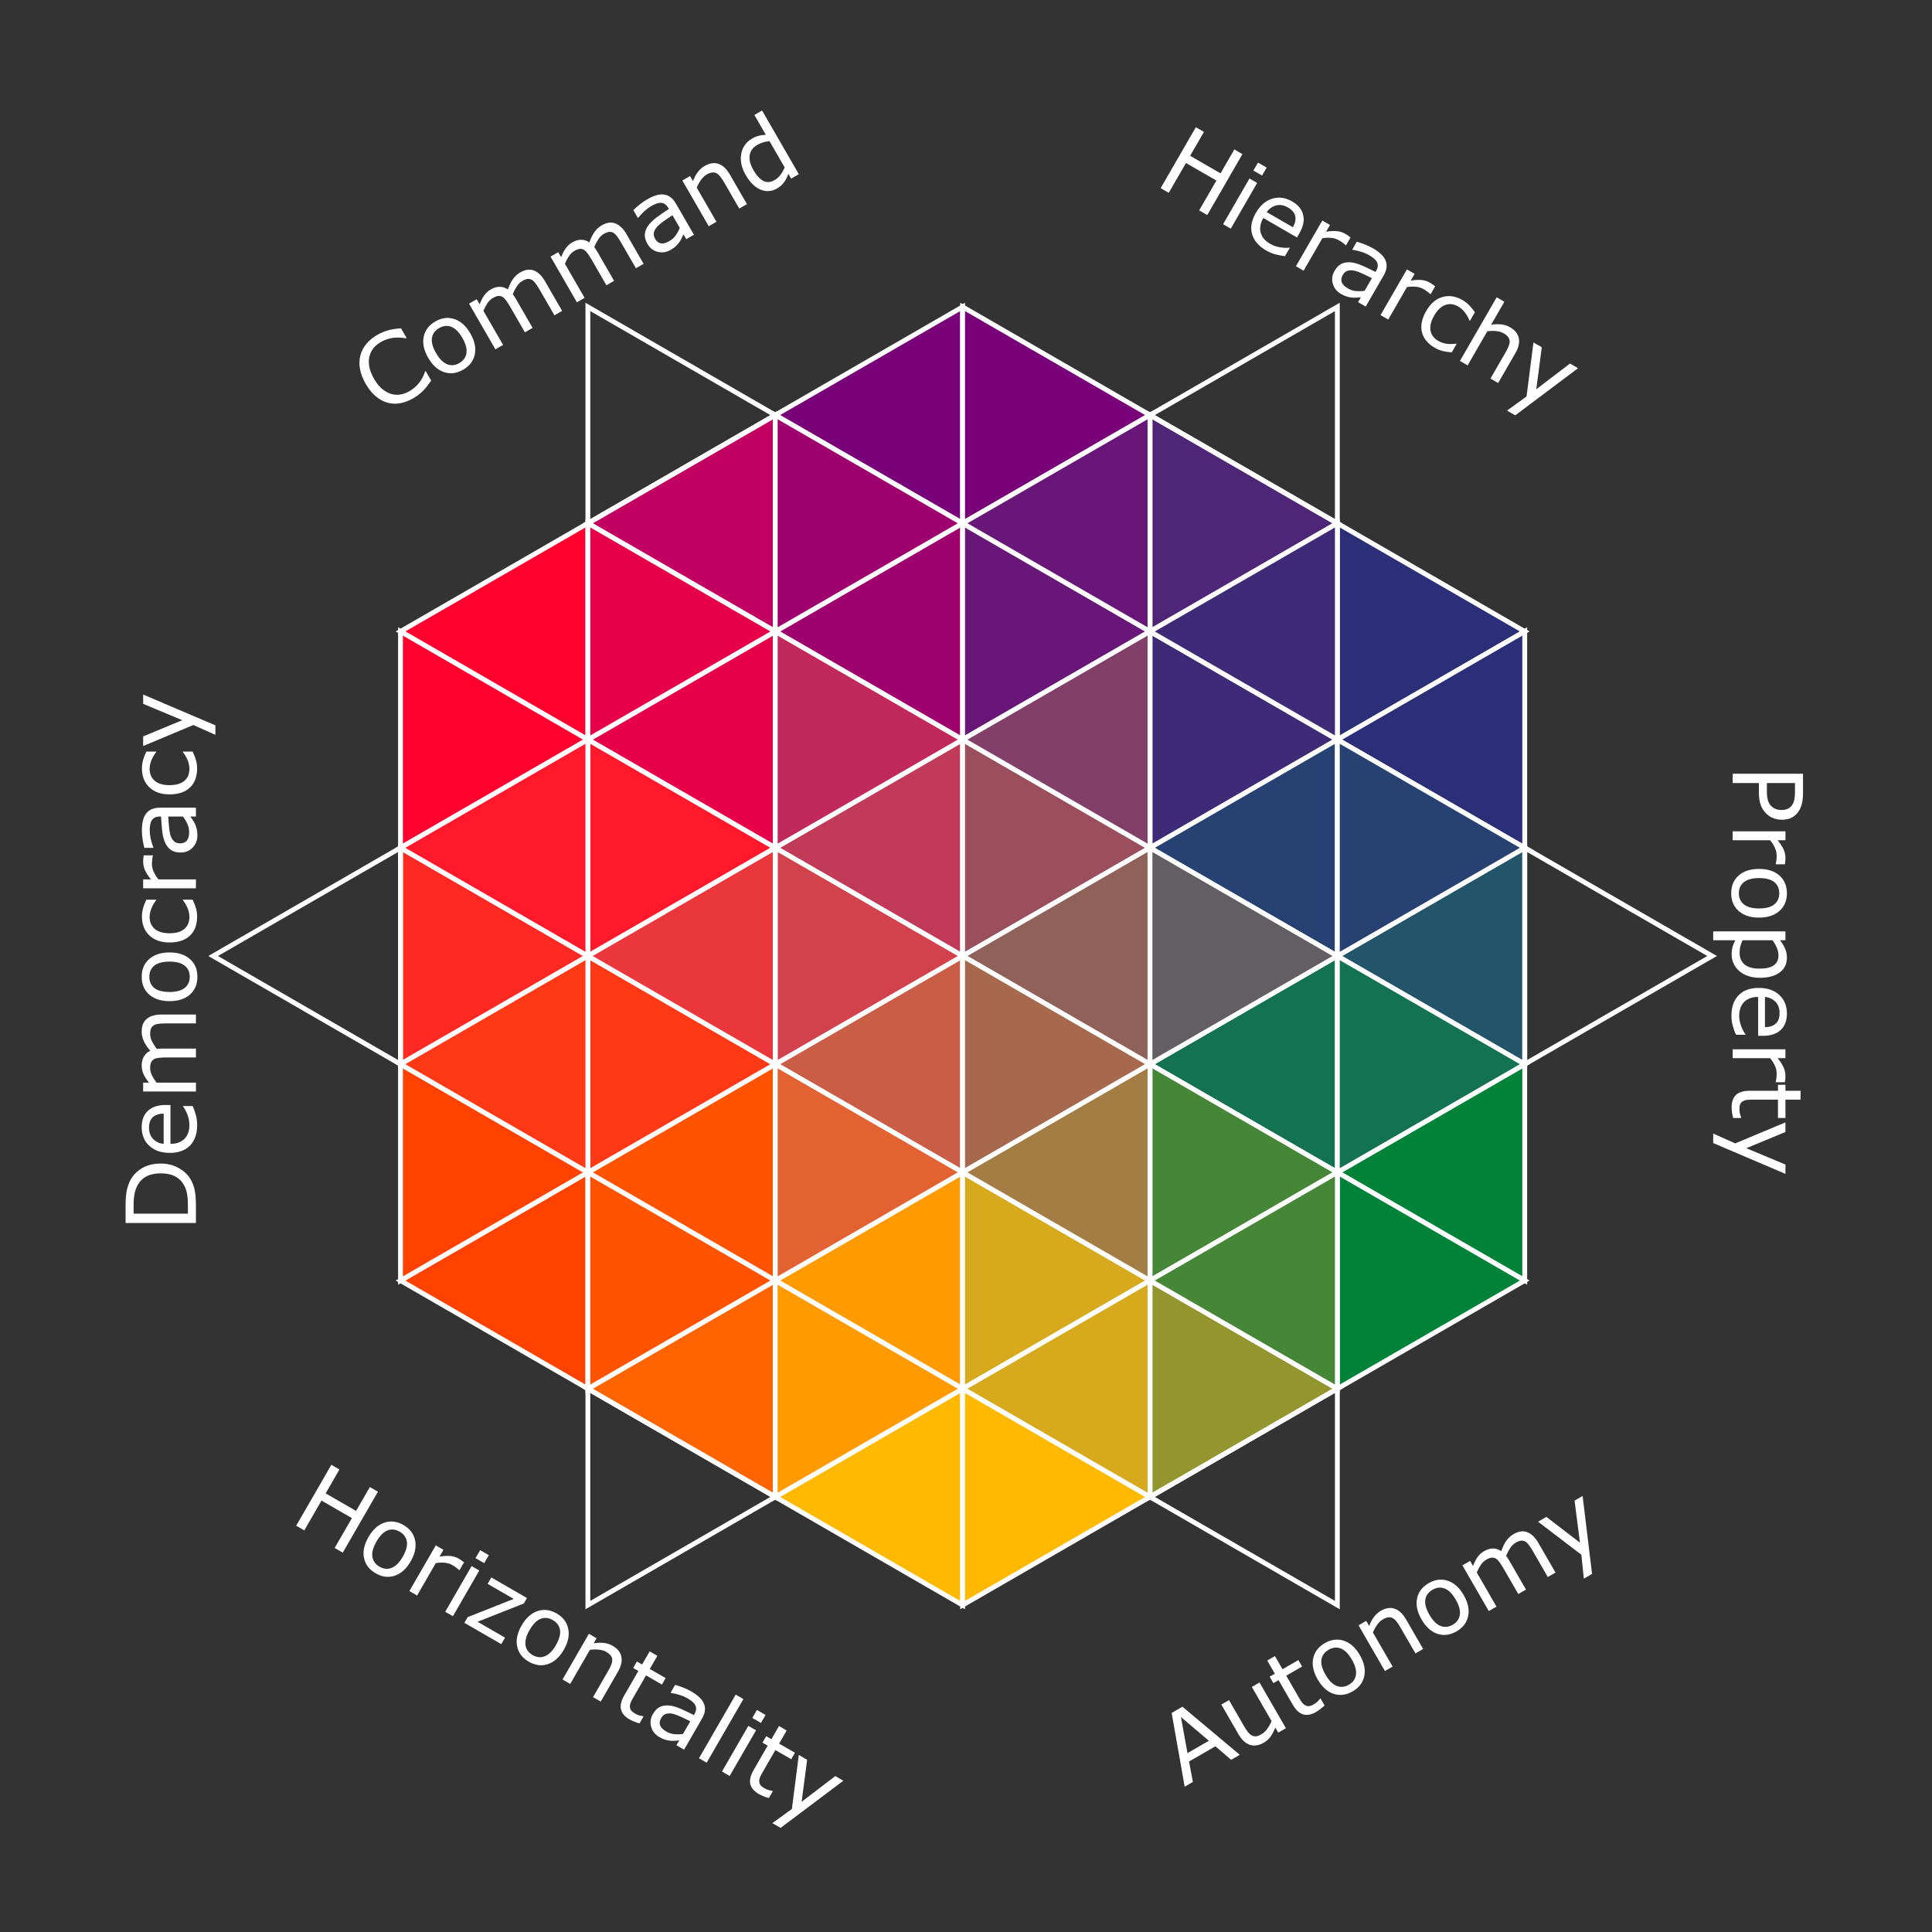 <svg width="800" height="800" viewBox="0 0 211.667 211.667" xmlns="http://www.w3.org/2000/svg"><rect x="0" y="0" width="211.667" height="211.667" fill="#333333" stroke="none"/><defs><path id="f" d="M-313.049 420.145h228.608v90.62h-228.608z"/><path id="e" d="M-616.597 735.391h502.046v156.978h-502.046z"/><path id="d" d="M-724.077 907.925h647.71v257.387h-647.71z"/><path id="c" d="M-472 818h436v146h-436z"/><path id="b" d="M-565.685-287.085h397.394v84.853h-397.394z"/><path id="a" d="M-941.866 837.214H14.142v410.122h-956.008z"/></defs><path style="fill:#ff002f;fill-opacity:1;stroke:#fff;stroke-width:.529;stroke-linecap:square;stroke-linejoin:miter;stroke-miterlimit:4;stroke-dasharray:none;stroke-opacity:1;paint-order:markers fill stroke" d="M33.57 108.619 54.1 120.47V96.767Z" transform="translate(10.307 -39.437)"/><path style="fill:#c10061;fill-opacity:1;stroke:#fff;stroke-width:.529;stroke-linecap:square;stroke-linejoin:miter;stroke-miterlimit:4;stroke-dasharray:none;stroke-opacity:1;paint-order:markers fill stroke" d="m54.099 96.767 20.528 11.852V84.915Z" transform="translate(10.307 -39.437)"/><path style="fill:#e6004a;fill-opacity:1;stroke:#fff;stroke-width:.529;stroke-linecap:square;stroke-linejoin:miter;stroke-miterlimit:4;stroke-dasharray:none;stroke-opacity:1;paint-order:markers fill stroke" d="m54.099 120.47 20.528 11.853v-23.704Z" transform="translate(10.307 -39.437)"/><path style="fill:#780078;fill-opacity:1;stroke:#fff;stroke-width:.529;stroke-linecap:square;stroke-linejoin:miter;stroke-miterlimit:4;stroke-dasharray:none;stroke-opacity:1;paint-order:markers fill stroke" d="m74.628 84.914 20.528 11.852V73.062Z" transform="translate(10.307 -39.437)"/><path style="fill:#9e006e;fill-opacity:1;stroke:#fff;stroke-width:.529;stroke-linecap:square;stroke-linejoin:miter;stroke-miterlimit:4;stroke-dasharray:none;stroke-opacity:1;paint-order:markers fill stroke" d="m74.627 108.619 20.528 11.852V96.767z" transform="translate(10.307 -39.437)"/><path style="fill:#c13a57;fill-opacity:1;stroke:#fff;stroke-width:.529;stroke-linecap:square;stroke-linejoin:miter;stroke-miterlimit:4;stroke-dasharray:none;stroke-opacity:1;paint-order:markers fill stroke" d="m74.627 132.323 20.528 11.852V120.47z" transform="translate(10.307 -39.437)"/><path style="display:inline;fill:#e6004a;fill-opacity:1;stroke:#fff;stroke-width:.529;stroke-linecap:square;stroke-linejoin:miter;stroke-miterlimit:4;stroke-dasharray:none;stroke-opacity:1;paint-order:markers fill stroke" d="M74.627 108.619 54.1 96.767v23.704z" transform="translate(10.307 -39.437)"/><path style="display:inline;fill:#c1295c;fill-opacity:1;stroke:#fff;stroke-width:.529;stroke-linecap:square;stroke-linejoin:miter;stroke-miterlimit:4;stroke-dasharray:none;stroke-opacity:1;paint-order:markers fill stroke" d="m95.156 120.47-20.529-11.85v23.704z" transform="translate(10.307 -39.437)"/><path style="display:inline;fill:#9e006e;fill-opacity:1;stroke:#fff;stroke-width:.529;stroke-linecap:square;stroke-linejoin:miter;stroke-miterlimit:4;stroke-dasharray:none;stroke-opacity:1;paint-order:markers fill stroke" d="M74.628 84.914h0v23.705l20.528-11.852h0z" transform="translate(10.307 -39.437)"/><path style="fill:#2a2f78;fill-opacity:1;stroke:#fff;stroke-width:.529;stroke-linecap:square;stroke-linejoin:miter;stroke-miterlimit:4;stroke-dasharray:none;stroke-opacity:1;paint-order:markers fill stroke" d="m156.74 108.619-20.528 11.852V96.767Z" transform="translate(10.307 -39.437)"/><path style="fill:#4f2578;fill-opacity:1;stroke:#fff;stroke-width:.529;stroke-linecap:square;stroke-linejoin:miter;stroke-miterlimit:4;stroke-dasharray:none;stroke-opacity:1;paint-order:markers fill stroke" d="m136.212 96.767-20.528 11.852V84.915Z" transform="translate(10.307 -39.437)"/><path style="fill:#3e2b78;fill-opacity:1;stroke:#fff;stroke-width:.529;stroke-linecap:square;stroke-linejoin:miter;stroke-miterlimit:4;stroke-dasharray:none;stroke-opacity:1;paint-order:markers fill stroke" d="m136.212 120.47-20.528 11.853v-23.704z" transform="translate(10.307 -39.437)"/><path style="fill:#780078;fill-opacity:1;stroke:#fff;stroke-width:.529;stroke-linecap:square;stroke-linejoin:miter;stroke-miterlimit:4;stroke-dasharray:none;stroke-opacity:1;paint-order:markers fill stroke" d="M115.683 84.914 95.155 96.766V73.062z" transform="translate(10.307 -39.437)"/><path style="fill:#681778;fill-opacity:1;stroke:#fff;stroke-width:.529;stroke-linecap:square;stroke-linejoin:miter;stroke-miterlimit:4;stroke-dasharray:none;stroke-opacity:1;paint-order:markers fill stroke" d="M115.684 108.619 95.155 120.47V96.767z" transform="translate(10.307 -39.437)"/><path style="fill:#9b4e5d;fill-opacity:1;stroke:#fff;stroke-width:.529;stroke-linecap:square;stroke-linejoin:miter;stroke-miterlimit:4;stroke-dasharray:none;stroke-opacity:1;paint-order:markers fill stroke" d="m115.684 132.323-20.529 11.852V120.47z" transform="translate(10.307 -39.437)"/><path style="display:inline;fill:#3e2b78;fill-opacity:1;stroke:#fff;stroke-width:.529;stroke-linecap:square;stroke-linejoin:miter;stroke-miterlimit:4;stroke-dasharray:none;stroke-opacity:1;paint-order:markers fill stroke" d="m115.684 108.619 20.528-11.852v23.704z" transform="translate(10.307 -39.437)"/><path style="display:inline;fill:#813f6a;fill-opacity:1;stroke:#fff;stroke-width:.529;stroke-linecap:square;stroke-linejoin:miter;stroke-miterlimit:4;stroke-dasharray:none;stroke-opacity:1;paint-order:markers fill stroke" d="m95.155 120.47 20.529-11.851v23.704z" transform="translate(10.307 -39.437)"/><path style="display:inline;fill:#681778;fill-opacity:1;stroke:#fff;stroke-width:.529;stroke-linecap:square;stroke-linejoin:miter;stroke-miterlimit:4;stroke-dasharray:none;stroke-opacity:1;paint-order:markers fill stroke" d="M115.683 84.914h0v23.705L95.156 96.767h0z" transform="translate(10.307 -39.437)"/><path style="fill:#906159;fill-opacity:1;stroke:#fff;stroke-width:.529;stroke-linecap:square;stroke-linejoin:miter;stroke-miterlimit:4;stroke-dasharray:none;stroke-opacity:1;paint-order:markers fill stroke" d="m95.155 144.175 20.529 11.852v-23.704z" transform="translate(10.307 -39.437)"/><path style="fill:#274172;fill-opacity:1;stroke:#fff;stroke-width:.529;stroke-linecap:square;stroke-linejoin:miter;stroke-miterlimit:4;stroke-dasharray:none;stroke-opacity:1;paint-order:markers fill stroke" d="m115.684 132.323 20.528 11.852V120.47z" transform="translate(10.307 -39.437)"/><path style="fill:#137252;fill-opacity:1;stroke:#fff;stroke-width:.529;stroke-linecap:square;stroke-linejoin:miter;stroke-miterlimit:4;stroke-dasharray:none;stroke-opacity:1;paint-order:markers fill stroke" d="m115.684 156.027 20.528 11.852v-23.704z" transform="translate(10.307 -39.437)"/><path style="fill:#2a2f78;fill-opacity:1;stroke:#fff;stroke-width:.529;stroke-linecap:square;stroke-linejoin:miter;stroke-miterlimit:4;stroke-dasharray:none;stroke-opacity:1;paint-order:markers fill stroke" d="m136.212 120.47 20.529 11.852v-23.704z" transform="translate(10.307 -39.437)"/><path style="fill:#22546a;fill-opacity:1;stroke:#fff;stroke-width:.529;stroke-linecap:square;stroke-linejoin:miter;stroke-miterlimit:4;stroke-dasharray:none;stroke-opacity:1;paint-order:markers fill stroke" d="m136.212 144.175 20.528 11.852v-23.704z" transform="translate(10.307 -39.437)"/><path style="fill:#008339;fill-opacity:1;stroke:#fff;stroke-width:.529;stroke-linecap:square;stroke-linejoin:miter;stroke-miterlimit:4;stroke-dasharray:none;stroke-opacity:1;paint-order:markers fill stroke" d="m136.212 167.879 20.528 11.852v-23.704z" transform="translate(10.307 -39.437)"/><path style="display:inline;fill:#625e62;fill-opacity:1;stroke:#fff;stroke-width:.529;stroke-linecap:square;stroke-linejoin:miter;stroke-miterlimit:4;stroke-dasharray:none;stroke-opacity:1;paint-order:markers fill stroke" d="m136.212 144.175-20.528-11.852v23.704z" transform="translate(10.307 -39.437)"/><path style="display:inline;fill:#137252;fill-opacity:1;stroke:#fff;stroke-width:.529;stroke-linecap:square;stroke-linejoin:miter;stroke-miterlimit:4;stroke-dasharray:none;stroke-opacity:1;paint-order:markers fill stroke" d="m156.74 156.027-20.528-11.852v23.704z" transform="translate(10.307 -39.437)"/><path style="display:inline;fill:#274172;fill-opacity:1;stroke:#fff;stroke-width:.529;stroke-linecap:square;stroke-linejoin:miter;stroke-miterlimit:4;stroke-dasharray:none;stroke-opacity:1;paint-order:markers fill stroke" d="M136.213 120.47h-.001v23.705l20.528-11.852h.001z" transform="translate(10.307 -39.437)"/><path style="fill:#ff4200;fill-opacity:1;stroke:#fff;stroke-width:.529;stroke-linecap:square;stroke-linejoin:miter;stroke-miterlimit:4;stroke-dasharray:none;stroke-opacity:1;paint-order:markers fill stroke" d="m33.57 179.731 20.53 11.852V167.88Z" transform="translate(10.307 -39.437)"/><path style="fill:#ff5300;fill-opacity:1;stroke:#fff;stroke-width:.529;stroke-linecap:square;stroke-linejoin:miter;stroke-miterlimit:4;stroke-dasharray:none;stroke-opacity:1;paint-order:markers fill stroke" d="m54.099 167.88 20.528 11.851v-23.704z" transform="translate(10.307 -39.437)"/><path style="fill:#ff6400;fill-opacity:1;stroke:#fff;stroke-width:.529;stroke-linecap:square;stroke-linejoin:miter;stroke-miterlimit:4;stroke-dasharray:none;stroke-opacity:1;paint-order:markers fill stroke" d="m54.099 191.583 20.528 11.852v-23.704Z" transform="translate(10.307 -39.437)"/><path style="fill:#c95d45;fill-opacity:1;stroke:#fff;stroke-width:.529;stroke-linecap:square;stroke-linejoin:miter;stroke-miterlimit:4;stroke-dasharray:none;stroke-opacity:1;paint-order:markers fill stroke" d="m74.628 156.027 20.528 11.852v-23.704z" transform="translate(10.307 -39.437)"/><path style="fill:#ff9a00;fill-opacity:1;stroke:#fff;stroke-width:.529;stroke-linecap:square;stroke-linejoin:miter;stroke-miterlimit:4;stroke-dasharray:none;stroke-opacity:1;paint-order:markers fill stroke" d="m74.627 179.731 20.528 11.852V167.88z" transform="translate(10.307 -39.437)"/><path style="fill:#ffb900;fill-opacity:1;stroke:#fff;stroke-width:.529;stroke-linecap:square;stroke-linejoin:miter;stroke-miterlimit:4;stroke-dasharray:none;stroke-opacity:1;paint-order:markers fill stroke" d="m74.627 203.435 20.528 11.852v-23.704z" transform="translate(10.307 -39.437)"/><path style="display:inline;fill:#ff5300;fill-opacity:1;stroke:#fff;stroke-width:.529;stroke-linecap:square;stroke-linejoin:miter;stroke-miterlimit:4;stroke-dasharray:none;stroke-opacity:1;paint-order:markers fill stroke" d="M74.627 179.731 54.1 167.88v23.704z" transform="translate(10.307 -39.437)"/><path style="display:inline;fill:#ff9a00;fill-opacity:1;stroke:#fff;stroke-width:.529;stroke-linecap:square;stroke-linejoin:miter;stroke-miterlimit:4;stroke-dasharray:none;stroke-opacity:1;paint-order:markers fill stroke" d="m95.156 191.583-20.529-11.852v23.704z" transform="translate(10.307 -39.437)"/><path style="display:inline;fill:#e26331;fill-opacity:1;stroke:#fff;stroke-width:.529;stroke-linecap:square;stroke-linejoin:miter;stroke-miterlimit:4;stroke-dasharray:none;stroke-opacity:1;paint-order:markers fill stroke" d="M74.628 156.027h0v23.704l20.528-11.852h0z" transform="translate(10.307 -39.437)"/><path style="fill:#008339;fill-opacity:1;stroke:#fff;stroke-width:.529;stroke-linecap:square;stroke-linejoin:miter;stroke-miterlimit:4;stroke-dasharray:none;stroke-opacity:1;paint-order:markers fill stroke" d="m156.74 179.731-20.528 11.852V167.88Z" transform="translate(10.307 -39.437)"/><path style="fill:#468737;fill-opacity:1;stroke:#fff;stroke-width:.529;stroke-linecap:square;stroke-linejoin:miter;stroke-miterlimit:4;stroke-dasharray:none;stroke-opacity:1;paint-order:markers fill stroke" d="m136.212 167.88-20.528 11.851v-23.704z" transform="translate(10.307 -39.437)"/><path style="fill:#93952f;fill-opacity:1;stroke:#fff;stroke-width:.529;stroke-linecap:square;stroke-linejoin:miter;stroke-miterlimit:4;stroke-dasharray:none;stroke-opacity:1;paint-order:markers fill stroke" d="m136.212 191.583-20.528 11.852v-23.704z" transform="translate(10.307 -39.437)"/><path style="fill:#a7694e;fill-opacity:1;stroke:#fff;stroke-width:.529;stroke-linecap:square;stroke-linejoin:miter;stroke-miterlimit:4;stroke-dasharray:none;stroke-opacity:1;paint-order:markers fill stroke" d="m115.683 156.027-20.528 11.852v-23.704z" transform="translate(10.307 -39.437)"/><path style="fill:#d7aa1e;fill-opacity:1;stroke:#fff;stroke-width:.529;stroke-linecap:square;stroke-linejoin:miter;stroke-miterlimit:4;stroke-dasharray:none;stroke-opacity:1;paint-order:markers fill stroke" d="m115.684 179.731-20.528 11.852V167.88z" transform="translate(10.307 -39.437)"/><path style="fill:#ffb900;fill-opacity:1;stroke:#fff;stroke-width:.529;stroke-linecap:square;stroke-linejoin:miter;stroke-miterlimit:4;stroke-dasharray:none;stroke-opacity:1;paint-order:markers fill stroke" d="m115.684 203.435-20.528 11.852v-23.704Z" transform="translate(10.307 -39.437)"/><path style="display:inline;fill:#468737;fill-opacity:1;stroke:#fff;stroke-width:.529;stroke-linecap:square;stroke-linejoin:miter;stroke-miterlimit:4;stroke-dasharray:none;stroke-opacity:1;paint-order:markers fill stroke" d="m115.684 179.731 20.528-11.852v23.704z" transform="translate(10.307 -39.437)"/><path style="display:inline;fill:#d7aa1e;fill-opacity:1;stroke:#fff;stroke-width:.529;stroke-linecap:square;stroke-linejoin:miter;stroke-miterlimit:4;stroke-dasharray:none;stroke-opacity:1;paint-order:markers fill stroke" d="m95.155 191.583 20.529-11.852v23.704z" transform="translate(10.307 -39.437)"/><path style="display:inline;fill:#a37d43;fill-opacity:1;stroke:#fff;stroke-width:.529;stroke-linecap:square;stroke-linejoin:miter;stroke-miterlimit:4;stroke-dasharray:none;stroke-opacity:1;paint-order:markers fill stroke" d="M115.683 156.027h0v23.704L95.156 167.88h0z" transform="translate(10.307 -39.437)"/><path style="fill:#d2424c;fill-opacity:1;stroke:#fff;stroke-width:.529;stroke-linecap:square;stroke-linejoin:miter;stroke-miterlimit:4;stroke-dasharray:none;stroke-opacity:1;paint-order:markers fill stroke" d="m95.155 144.175-20.528 11.852v-23.704z" transform="translate(10.307 -39.437)"/><path style="fill:#ff192a;fill-opacity:1;stroke:#fff;stroke-width:.529;stroke-linecap:square;stroke-linejoin:miter;stroke-miterlimit:4;stroke-dasharray:none;stroke-opacity:1;paint-order:markers fill stroke" d="M74.627 132.323 54.1 144.175V120.47z" transform="translate(10.307 -39.437)"/><path style="fill:#ff3815;fill-opacity:1;stroke:#fff;stroke-width:.529;stroke-linecap:square;stroke-linejoin:miter;stroke-miterlimit:4;stroke-dasharray:none;stroke-opacity:1;paint-order:markers fill stroke" d="M74.627 156.027 54.1 167.879v-23.704z" transform="translate(10.307 -39.437)"/><path style="fill:#ff002f;fill-opacity:1;stroke:#fff;stroke-width:.529;stroke-linecap:square;stroke-linejoin:miter;stroke-miterlimit:4;stroke-dasharray:none;stroke-opacity:1;paint-order:markers fill stroke" d="M54.098 120.47 33.57 132.322v-23.704z" transform="translate(10.307 -39.437)"/><path style="fill:#ff2923;fill-opacity:1;stroke:#fff;stroke-width:.529;stroke-linecap:square;stroke-linejoin:miter;stroke-miterlimit:4;stroke-dasharray:none;stroke-opacity:1;paint-order:markers fill stroke" d="M54.099 144.175 33.57 156.027v-23.704z" transform="translate(10.307 -39.437)"/><path style="fill:#ff4200;fill-opacity:1;stroke:#fff;stroke-width:.529;stroke-linecap:square;stroke-linejoin:miter;stroke-miterlimit:4;stroke-dasharray:none;stroke-opacity:1;paint-order:markers fill stroke" d="M54.099 167.879 33.57 179.73v-23.704z" transform="translate(10.307 -39.437)"/><path style="display:inline;fill:#ea373b;fill-opacity:1;stroke:#fff;stroke-width:.529;stroke-linecap:square;stroke-linejoin:miter;stroke-miterlimit:4;stroke-dasharray:none;stroke-opacity:1;paint-order:markers fill stroke" d="m54.099 144.175 20.528-11.852v23.704z" transform="translate(10.307 -39.437)"/><path style="display:inline;fill:#ff3815;fill-opacity:1;stroke:#fff;stroke-width:.529;stroke-linecap:square;stroke-linejoin:miter;stroke-miterlimit:4;stroke-dasharray:none;stroke-opacity:1;paint-order:markers fill stroke" d="m33.57 156.027 20.53-11.852v23.704z" transform="translate(10.307 -39.437)"/><path style="display:inline;fill:#ff192a;fill-opacity:1;stroke:#fff;stroke-width:.529;stroke-linecap:square;stroke-linejoin:miter;stroke-miterlimit:4;stroke-dasharray:none;stroke-opacity:1;paint-order:markers fill stroke" d="M54.098 120.47h0v23.705L33.57 132.323h0z" transform="translate(10.307 -39.437)"/><path style="fill:none;fill-opacity:1;stroke:#fff;stroke-width:.529;stroke-linecap:square;stroke-linejoin:miter;stroke-miterlimit:4;stroke-dasharray:none;stroke-opacity:1;paint-order:markers fill stroke" d="M74.627 84.915 54.099 96.767V73.063zm102.642 59.26-20.529 11.852v-23.704Zm-61.586-59.261 20.528 11.852V73.062zM13.042 144.175l20.528 11.852v-23.704Zm61.585 59.26-20.528 11.852v-23.704Zm41.057 0 20.528 11.852v-23.704z" transform="translate(10.307 -39.437)"/><path d="M-915.5 871.599q-1.074.468-1.953.879-.86.41-2.266.859-1.191.371-2.597.625-1.387.273-3.067.273-3.164 0-5.762-.879-2.578-.898-4.492-2.792-1.875-1.856-2.93-4.708-1.054-2.87-1.054-6.66 0-3.593 1.016-6.425 1.015-2.832 2.93-4.786 1.855-1.894 4.472-2.89 2.637-.996 5.84-.996 2.343 0 4.668.566 2.343.566 5.195 1.992v4.59h-.293q-2.402-2.012-4.766-2.93-2.363-.918-5.058-.918-2.207 0-3.985.723-1.757.703-3.144 2.207-1.348 1.465-2.11 3.711-.742 2.227-.742 5.156 0 3.067.82 5.274.84 2.207 2.15 3.594 1.366 1.445 3.183 2.148 1.836.684 3.867.684 2.793 0 5.234-.957 2.442-.958 4.57-2.872h.274zm23.77-8.789q0 5.332-2.735 8.418-2.734 3.086-7.324 3.086-4.629 0-7.363-3.086-2.715-3.086-2.715-8.418 0-5.332 2.715-8.418 2.734-3.106 7.363-3.106 4.59 0 7.324 3.106 2.735 3.086 2.735 8.418zm-3.79 0q0-4.239-1.66-6.29-1.66-2.07-4.61-2.07-2.987 0-4.647 2.07-1.641 2.051-1.641 6.29 0 4.101 1.66 6.23 1.66 2.11 4.629 2.11 2.93 0 4.59-2.09 1.68-2.11 1.68-6.25zm41.31 10.898h-3.673v-12.422q0-1.406-.137-2.715-.117-1.308-.527-2.09-.45-.84-1.289-1.269-.84-.43-2.422-.43-1.543 0-3.086.782-1.543.761-3.086 1.953.059.449.098 1.054.04.586.04 1.172v13.965h-3.673v-12.422q0-1.445-.136-2.734-.118-1.309-.528-2.09-.449-.84-1.289-1.25-.84-.43-2.422-.43-1.504 0-3.027.742-1.504.743-3.008 1.895v16.29h-3.672v-21.817h3.672v2.422q1.719-1.426 3.418-2.227 1.719-.8 3.652-.8 2.227 0 3.77.937 1.562.937 2.324 2.597 2.227-1.875 4.063-2.695 1.836-.84 3.925-.84 3.594 0 5.293 2.188 1.72 2.168 1.72 6.074zm38.905 0h-3.672v-12.422q0-1.406-.136-2.715-.117-1.308-.528-2.09-.449-.84-1.289-1.269-.84-.43-2.422-.43-1.543 0-3.086.782-1.542.761-3.085 1.953.058.449.097 1.054.04.586.04 1.172v13.965h-3.673v-12.422q0-1.445-.136-2.734-.117-1.309-.528-2.09-.449-.84-1.289-1.25-.84-.43-2.422-.43-1.503 0-3.027.742-1.504.743-3.008 1.895v16.29h-3.672v-21.817h3.672v2.422q1.72-1.426 3.418-2.227 1.72-.8 3.653-.8 2.226 0 3.77.937 1.562.937 2.323 2.597 2.227-1.875 4.063-2.695 1.836-.84 3.926-.84 3.593 0 5.293 2.188 1.718 2.168 1.718 6.074zm24.024 0h-3.653v-2.324q-.488.332-1.328.937-.82.586-1.601.938-.918.45-2.11.742-1.191.313-2.793.313-2.949 0-5-1.954-2.05-1.953-2.05-4.98 0-2.48 1.054-4.004 1.075-1.543 3.047-2.422 1.992-.879 4.785-1.191 2.793-.313 5.996-.469v-.566q0-1.25-.449-2.07-.43-.821-1.25-1.29-.781-.449-1.875-.605-1.094-.157-2.285-.157-1.445 0-3.223.391-1.777.371-3.671 1.094h-.196v-3.73q1.074-.294 3.106-.645 2.03-.352 4.004-.352 2.304 0 4.003.39 1.72.372 2.97 1.29 1.23.898 1.874 2.324.645 1.426.645 3.535zm-3.653-5.371v-6.074q-1.68.097-3.964.293-2.266.195-3.594.566-1.582.45-2.559 1.406-.976.938-.976 2.598 0 1.875 1.132 2.832 1.133.938 3.458.938 1.933 0 3.535-.743 1.601-.761 2.968-1.816zm28.965 5.371h-3.672v-12.422q0-1.504-.175-2.812-.176-1.328-.645-2.07-.488-.82-1.406-1.212-.918-.41-2.383-.41-1.504 0-3.145.742-1.64.743-3.144 1.895v16.29h-3.672v-21.817h3.672v2.422q1.719-1.426 3.555-2.227 1.836-.8 3.77-.8 3.534 0 5.39 2.128 1.855 2.129 1.855 6.133zm24.766 0h-3.672v-2.285q-1.582 1.367-3.3 2.129-1.72.762-3.731.762-3.907 0-6.211-3.008-2.285-3.008-2.285-8.34 0-2.774.78-4.942.802-2.168 2.15-3.69 1.327-1.485 3.085-2.267 1.778-.78 3.672-.78 1.719 0 3.047.37 1.328.352 2.793 1.114v-9.454h3.672zm-3.672-5.371v-12.52q-1.484-.664-2.656-.918-1.172-.253-2.559-.253-3.086 0-4.805 2.148-1.718 2.148-1.718 6.094 0 3.886 1.328 5.918 1.328 2.011 4.258 2.011 1.562 0 3.164-.683 1.601-.703 2.988-1.797z" aria-label="Command" transform="rotate(-30.001 -450.87 -404.509) scale(.265)" style="font-size:40px;line-height:1.25;white-space:pre;shape-inside:url(#a);fill:#fff"/><path d="M-539.533-250.593h-3.867v-14.238h-14.512v14.238h-3.867v-29.082h3.867v11.406h14.512v-11.406h3.867zm11.465-25.468h-4.141v-3.81h4.14zm-.235 25.468h-3.672v-21.816h3.672zm25.528-10.527h-16.075q0 2.012.606 3.516.605 1.484 1.66 2.441 1.016.937 2.402 1.406 1.407.469 3.086.469 2.227 0 4.473-.879 2.266-.898 3.223-1.758h.195v4.004q-1.856.781-3.79 1.309-1.933.527-4.062.527-5.43 0-8.476-2.93-3.047-2.949-3.047-8.359 0-5.352 2.91-8.496 2.93-3.145 7.695-3.145 4.414 0 6.797 2.579 2.403 2.578 2.403 7.324zm-3.575-2.813q-.02-2.89-1.464-4.472-1.426-1.582-4.356-1.582-2.95 0-4.707 1.738-1.738 1.738-1.973 4.316zm22.754-4.472h-.195q-.82-.196-1.602-.274-.761-.097-1.816-.097-1.7 0-3.281.761-1.582.743-3.047 1.934v15.488h-3.672v-21.816h3.672v3.222q2.187-1.757 3.848-2.48 1.68-.742 3.418-.742.957 0 1.386.058.43.04 1.29.176zm19.707 17.812h-3.652v-2.324q-.488.332-1.328.938-.82.585-1.602.937-.918.45-2.11.742-1.19.313-2.792.313-2.95 0-5-1.953-2.05-1.954-2.05-4.98 0-2.481 1.054-4.005 1.074-1.543 3.047-2.422 1.992-.879 4.785-1.191 2.793-.313 5.996-.469v-.566q0-1.25-.45-2.07-.429-.82-1.25-1.29-.78-.449-1.874-.605-1.094-.156-2.285-.156-1.446 0-3.223.39-1.777.371-3.672 1.094h-.195v-3.73q1.074-.293 3.105-.645 2.031-.351 4.004-.351 2.305 0 4.004.39 1.719.371 2.969 1.29 1.23.898 1.875 2.323.644 1.426.644 3.536zm-3.652-5.37v-6.075q-1.68.098-3.965.293-2.265.195-3.594.566-1.582.45-2.558 1.407-.977.937-.977 2.597 0 1.875 1.133 2.832 1.133.938 3.457.938 1.934 0 3.535-.742 1.602-.762 2.969-1.817zm24.336-12.442h-.195q-.82-.196-1.602-.274-.762-.097-1.816-.097-1.7 0-3.282.761-1.582.743-3.046 1.934v15.488h-3.672v-21.816h3.672v3.222q2.187-1.757 3.847-2.48 1.68-.742 3.418-.742.957 0 1.387.058.43.04 1.289.176zm19.59 16.445q-1.836.879-3.496 1.367-1.641.489-3.496.489-2.364 0-4.336-.684-1.973-.703-3.38-2.11-1.425-1.406-2.206-3.554-.782-2.149-.782-5.02 0-5.351 2.93-8.398 2.95-3.047 7.774-3.047 1.875 0 3.671.527 1.817.528 3.32 1.29v4.081h-.195q-1.68-1.308-3.476-2.011-1.777-.703-3.477-.703-3.125 0-4.941 2.109-1.797 2.09-1.797 6.152 0 3.946 1.758 6.075 1.777 2.109 4.98 2.109 1.114 0 2.266-.293t2.07-.762q.801-.41 1.504-.86.703-.468 1.113-.8h.196zm22.949 1.367h-3.672v-12.422q0-1.504-.176-2.812-.175-1.328-.644-2.07-.488-.82-1.406-1.211-.918-.41-2.383-.41-1.504 0-3.145.742-1.64.742-3.144 1.894v16.29h-3.672v-30.391h3.672v10.996q1.718-1.426 3.554-2.227 1.836-.8 3.77-.8 3.535 0 5.39 2.128 1.856 2.13 1.856 6.133zm25.546-21.817-12.734 29.864h-3.925l4.062-9.101-8.691-20.762h3.984l6.7 16.172 6.757-16.172z" aria-label="Hierarchy" transform="rotate(30 -173.238 492.185) scale(.265)" style="font-size:40px;line-height:1.25;white-space:pre;shape-inside:url(#b);fill:#fff"/><path d="M-449.07 834.2q0 1.934-.684 3.594-.664 1.64-1.875 2.852-1.504 1.503-3.555 2.265-2.05.742-5.175.742h-3.868v10.84h-3.867v-29.082h7.89q2.618 0 4.434.45 1.817.43 3.223 1.367 1.66 1.113 2.559 2.773.918 1.66.918 4.2zm-4.024.098q0-1.504-.527-2.617-.527-1.114-1.602-1.817-.937-.605-2.148-.859-1.192-.273-3.027-.273h-3.829v11.62h3.262q2.344 0 3.809-.41 1.465-.43 2.383-1.347.918-.938 1.289-1.973.39-1.035.39-2.324zm22.442 2.382h-.196q-.82-.195-1.601-.273-.762-.097-1.817-.097-1.699 0-3.28.761-1.583.742-3.048 1.934v15.488h-3.672v-21.816h3.672v3.222q2.188-1.757 3.848-2.48 1.68-.742 3.418-.742.957 0 1.387.058.43.04 1.289.176zm22.05 6.915q0 5.332-2.734 8.418-2.734 3.086-7.324 3.086-4.63 0-7.363-3.086-2.715-3.086-2.715-8.418 0-5.332 2.715-8.418 2.734-3.106 7.363-3.106 4.59 0 7.324 3.106 2.734 3.086 2.734 8.418zm-3.789 0q0-4.239-1.66-6.29-1.66-2.07-4.61-2.07-2.987 0-4.648 2.07-1.64 2.051-1.64 6.29 0 4.101 1.66 6.23 1.66 2.11 4.629 2.11 2.93 0 4.59-2.09 1.68-2.11 1.68-6.25zm28.672-.274q0 2.657-.761 4.864-.762 2.187-2.149 3.71-1.289 1.446-3.047 2.247-1.738.78-3.691.78-1.7 0-3.086-.37-1.367-.371-2.793-1.153v9.141h-3.672v-29.863h3.672v2.285q1.465-1.23 3.281-2.05 1.836-.84 3.906-.84 3.946 0 6.133 2.988 2.207 2.968 2.207 8.261zm-3.789.098q0-3.945-1.347-5.898-1.348-1.954-4.141-1.954-1.582 0-3.184.684-1.601.684-3.066 1.797v12.363q1.562.703 2.676.957 1.132.254 2.558.254 3.067 0 4.785-2.07 1.72-2.07 1.72-6.133zm27.774.547h-16.075q0 2.012.606 3.515.605 1.485 1.66 2.442 1.016.937 2.402 1.406 1.407.469 3.086.469 2.227 0 4.473-.879 2.266-.898 3.223-1.758h.195v4.004q-1.856.781-3.79 1.309-1.933.527-4.062.527-5.43 0-8.476-2.93-3.047-2.949-3.047-8.359 0-5.352 2.91-8.496 2.93-3.145 7.695-3.145 4.414 0 6.797 2.578 2.403 2.579 2.403 7.325zm-3.575-2.813q-.02-2.89-1.464-4.472-1.426-1.582-4.356-1.582-2.95 0-4.707 1.738-1.738 1.738-1.973 4.316zm22.754-4.473h-.195q-.82-.195-1.602-.273-.761-.097-1.816-.097-1.7 0-3.281.761-1.582.742-3.047 1.934v15.488h-3.672v-21.816h3.672v3.222q2.187-1.757 3.848-2.48 1.68-.742 3.418-.742.957 0 1.386.058.43.04 1.29.176zm14.785 17.618q-1.035.273-2.265.45-1.211.175-2.168.175-3.34 0-5.078-1.797-1.739-1.797-1.739-5.762v-11.601h-2.48v-3.086h2.48v-6.27h3.672v6.27h7.578v3.086h-7.578v9.941q0 1.719.078 2.695.079.957.547 1.797.43.782 1.172 1.153.762.351 2.305.351.898 0 1.875-.254.976-.273 1.406-.449h.195zm23.106-21.621-12.734 29.863h-3.926l4.062-9.101-8.691-20.762h3.984l6.7 16.172 6.757-16.172z" aria-label="Property" transform="rotate(90 103.729 312.541) scale(.265)" style="font-size:40px;line-height:1.25;white-space:pre;shape-inside:url(#c);fill:#fff"/><path d="M-697.926 944.419h-3.867v-14.238h-14.512v14.238h-3.867v-29.082h3.867v11.406h14.512v-11.406h3.867zm26.113-10.899q0 5.333-2.734 8.419-2.734 3.085-7.324 3.085-4.629 0-7.363-3.085-2.715-3.086-2.715-8.418 0-5.332 2.715-8.418 2.734-3.106 7.363-3.106 4.59 0 7.324 3.106 2.735 3.086 2.735 8.418zm-3.789 0q0-4.238-1.66-6.289-1.66-2.07-4.61-2.07-2.987 0-4.648 2.07-1.64 2.051-1.64 6.29 0 4.101 1.66 6.23 1.66 2.11 4.629 2.11 2.93 0 4.59-2.09 1.68-2.11 1.68-6.25zm23.086-6.914h-.195q-.82-.195-1.602-.273-.761-.098-1.816-.098-1.7 0-3.281.762-1.582.742-3.047 1.934v15.488h-3.672v-21.816h3.672v3.222q2.187-1.758 3.848-2.48 1.68-.742 3.418-.742.957 0 1.386.058.43.04 1.29.176zm7.403-7.656h-4.14v-3.808h4.14zm-.235 25.469h-3.672v-21.816h3.672zm23.086 0h-17.617v-2.715l12.715-16.035h-12.441v-3.066h17.011v2.617l-12.773 16.094h13.105zm23.555-10.899q0 5.333-2.734 8.419-2.735 3.085-7.325 3.085-4.629 0-7.363-3.085-2.715-3.086-2.715-8.418 0-5.332 2.715-8.418 2.734-3.106 7.363-3.106 4.59 0 7.325 3.106 2.734 3.086 2.734 8.418zm-3.79 0q0-4.238-1.66-6.289-1.66-2.07-4.609-2.07-2.988 0-4.648 2.07-1.64 2.051-1.64 6.29 0 4.101 1.66 6.23 1.66 2.11 4.628 2.11 2.93 0 4.59-2.09 1.68-2.11 1.68-6.25zm27.716 10.899h-3.672v-12.422q0-1.504-.176-2.812-.176-1.329-.644-2.07-.489-.821-1.407-1.212-.918-.41-2.383-.41-1.503 0-3.144.742-1.64.743-3.145 1.895v16.289h-3.671v-21.816h3.671v2.421q1.72-1.425 3.555-2.226 1.836-.8 3.77-.8 3.535 0 5.39 2.128 1.856 2.129 1.856 6.133zm18.398-.195q-1.035.273-2.265.449-1.211.176-2.168.176-3.34 0-5.079-1.797-1.738-1.797-1.738-5.762v-11.6h-2.48v-3.086h2.48v-6.27h3.672v6.27h7.578v3.086h-7.578v9.94q0 1.72.078 2.696.078.957.547 1.797.43.781 1.172 1.152.762.352 2.305.352.898 0 1.875-.254.976-.273 1.406-.45h.195zm21.387.195h-3.652v-2.324q-.489.332-1.329.937-.82.586-1.601.938-.918.449-2.11.742-1.19.312-2.792.312-2.95 0-5-1.953-2.051-1.953-2.051-4.98 0-2.48 1.054-4.004 1.075-1.543 3.047-2.422 1.993-.879 4.785-1.191 2.793-.313 5.997-.47v-.565q0-1.25-.45-2.07-.43-.821-1.25-1.29-.78-.45-1.875-.605-1.093-.157-2.285-.157-1.445 0-3.222.391-1.778.371-3.672 1.094h-.196v-3.73q1.075-.294 3.106-.645 2.031-.352 4.004-.352 2.304 0 4.004.39 1.718.372 2.968 1.29 1.23.898 1.875 2.324.645 1.426.645 3.535zm-3.652-5.371v-6.074q-1.68.097-3.965.293-2.266.195-3.594.566-1.582.45-2.559 1.406-.976.938-.976 2.598 0 1.875 1.133 2.832 1.132.937 3.457.937 1.933 0 3.535-.742 1.601-.761 2.969-1.816zm14.433 5.371h-3.672v-30.39h3.672zm11.211-25.469h-4.14v-3.808h4.14zm-.234 25.469h-3.672v-21.816h3.672zm18.593-.195q-1.035.273-2.265.449-1.211.176-2.168.176-3.34 0-5.078-1.797-1.739-1.797-1.739-5.762v-11.6h-2.48v-3.086h2.48v-6.27h3.672v6.27h7.578v3.086h-7.578v9.94q0 1.72.078 2.696.079.957.547 1.797.43.781 1.172 1.152.762.352 2.305.352.898 0 1.875-.254.976-.273 1.406-.45h.195zm23.105-21.621-12.733 29.863h-3.926l4.062-9.102-8.691-20.761h3.984l6.7 16.171 6.757-16.171z" aria-label="Horizontality" transform="rotate(30 75.897 625.387) scale(.265)" style="font-size:40px;line-height:1.25;white-space:pre;shape-inside:url(#d);fill:#fff"/><path d="M-589.762 771.884h-4.12l-2.852-8.106h-12.578l-2.852 8.106h-3.926l10.586-29.082h5.156zm-8.164-11.426-5.097-14.277-5.118 14.277zm30.176 11.426h-3.672v-2.422q-1.855 1.465-3.555 2.246-1.699.781-3.75.781-3.437 0-5.351-2.09-1.914-2.109-1.914-6.171v-14.16h3.672v12.421q0 1.66.156 2.852.156 1.172.664 2.012.527.859 1.367 1.25.84.39 2.442.39 1.425 0 3.105-.742 1.7-.742 3.164-1.895v-16.289h3.672zm18.555-.195q-1.035.273-2.266.449-1.21.176-2.168.176-3.34 0-5.078-1.797-1.738-1.797-1.738-5.762v-11.602h-2.48v-3.086h2.48v-6.27h3.672v6.27h7.578v3.086h-7.578v9.942q0 1.719.078 2.695.078.957.547 1.797.43.781 1.171 1.152.762.352 2.305.352.899 0 1.875-.254.977-.273 1.406-.45h.196zm23.027-10.704q0 5.332-2.734 8.418-2.735 3.086-7.325 3.086-4.628 0-7.363-3.086-2.715-3.086-2.715-8.418 0-5.332 2.715-8.418 2.735-3.105 7.363-3.105 4.59 0 7.325 3.105 2.734 3.086 2.734 8.418zm-3.789 0q0-4.238-1.66-6.289-1.66-2.07-4.61-2.07-2.988 0-4.648 2.07-1.64 2.051-1.64 6.29 0 4.101 1.66 6.23 1.66 2.11 4.628 2.11 2.93 0 4.59-2.09 1.68-2.11 1.68-6.25zm27.715 10.899h-3.672v-12.422q0-1.504-.176-2.813-.176-1.328-.644-2.07-.489-.82-1.407-1.21-.918-.41-2.382-.41-1.504 0-3.145.741-1.64.742-3.144 1.895v16.289h-3.672v-21.817h3.672v2.422q1.718-1.425 3.554-2.226 1.836-.801 3.77-.801 3.535 0 5.39 2.129 1.856 2.129 1.856 6.133zm25.664-10.899q0 5.332-2.735 8.418-2.734 3.086-7.324 3.086-4.629 0-7.363-3.086-2.715-3.086-2.715-8.418 0-5.332 2.715-8.418 2.734-3.105 7.363-3.105 4.59 0 7.324 3.105 2.735 3.086 2.735 8.418zm-3.79 0q0-4.238-1.66-6.289-1.66-2.07-4.609-2.07-2.988 0-4.648 2.07-1.64 2.051-1.64 6.29 0 4.101 1.66 6.23 1.66 2.11 4.628 2.11 2.93 0 4.59-2.09 1.68-2.11 1.68-6.25zm41.309 10.899h-3.671v-12.422q0-1.406-.137-2.715-.117-1.308-.528-2.09-.449-.84-1.289-1.27-.84-.429-2.421-.429-1.543 0-3.086.781-1.543.762-3.086 1.953.058.45.097 1.055.04.586.04 1.172v13.965h-3.673v-12.422q0-1.445-.136-2.734-.117-1.309-.528-2.09-.449-.84-1.289-1.25-.84-.43-2.422-.43-1.503 0-3.027.742-1.504.742-3.008 1.895v16.289h-3.672v-21.817h3.672v2.422q1.72-1.425 3.418-2.226 1.719-.801 3.653-.801 2.226 0 3.77.937 1.562.938 2.323 2.598 2.227-1.875 4.063-2.695 1.836-.84 3.926-.84 3.593 0 5.293 2.187 1.718 2.168 1.718 6.075zm25.547-21.817-12.734 29.864h-3.926l4.063-9.102-8.692-20.762h3.985l6.699 16.172 6.758-16.172z" aria-label="Autonomy" transform="rotate(-30 -33.166 -346.698) scale(.265)" style="font-size:40px;line-height:1.25;white-space:pre;shape-inside:url(#e);fill:#fff"/><g style="font-size:40px;line-height:1.25;white-space:pre;shape-inside:url(#f);fill:#fff"><path d="M-284.572 442.126q0 3.965-1.739 7.188-1.718 3.222-4.59 5-1.992 1.23-4.453 1.777-2.44.547-6.445.547h-7.344v-29.082h7.266q4.258 0 6.758.625 2.52.605 4.258 1.68 2.968 1.855 4.629 4.94 1.66 3.087 1.66 7.325zm-4.043-.059q0-3.418-1.192-5.761-1.191-2.344-3.554-3.692-1.72-.976-3.653-1.347-1.933-.391-4.629-.391h-3.632v22.441h3.632q2.793 0 4.864-.41 2.09-.41 3.828-1.523 2.168-1.387 3.242-3.653 1.094-2.265 1.094-5.664zm28.261 4.043h-16.074q0 2.012.606 3.516.605 1.484 1.66 2.441 1.016.938 2.402 1.407 1.406.468 3.086.468 2.227 0 4.473-.878 2.265-.899 3.222-1.758h.196v4.004q-1.856.78-3.79 1.308-1.933.528-4.062.528-5.43 0-8.476-2.93-3.047-2.95-3.047-8.36 0-5.351 2.91-8.496 2.93-3.144 7.695-3.144 4.414 0 6.797 2.578 2.402 2.578 2.402 7.324zm-3.574-2.812q-.02-2.89-1.465-4.473-1.425-1.582-4.355-1.582-2.95 0-4.707 1.738-1.738 1.739-1.973 4.317zm40.977 13.34h-3.672v-12.422q0-1.406-.137-2.715-.117-1.309-.527-2.09-.45-.84-1.29-1.27-.839-.429-2.421-.429-1.543 0-3.086.781-1.543.762-3.086 1.953.059.45.098 1.055.039.586.039 1.172v13.965h-3.672v-12.422q0-1.445-.137-2.735-.117-1.308-.527-2.09-.45-.84-1.29-1.25-.84-.429-2.421-.429-1.504 0-3.027.742-1.504.742-3.008 1.895v16.289h-3.672V434.82h3.672v2.422q1.719-1.426 3.418-2.226 1.718-.801 3.652-.801 2.227 0 3.77.937 1.562.938 2.324 2.598 2.226-1.875 4.062-2.695 1.836-.84 3.926-.84 3.594 0 5.293 2.187 1.719 2.168 1.719 6.075zm25.664-10.898q0 5.331-2.734 8.417-2.735 3.086-7.325 3.086-4.629 0-7.363-3.086-2.715-3.086-2.715-8.418 0-5.332 2.715-8.418 2.734-3.105 7.363-3.105 4.59 0 7.325 3.105 2.734 3.086 2.734 8.418zm-3.79 0q0-4.239-1.66-6.29-1.66-2.07-4.609-2.07-2.988 0-4.648 2.07-1.64 2.051-1.64 6.29 0 4.1 1.66 6.23 1.66 2.11 4.628 2.11 2.93 0 4.59-2.09 1.68-2.11 1.68-6.25zm25.607 9.53q-1.837.88-3.497 1.368-1.64.488-3.496.488-2.363 0-4.336-.684-1.972-.703-3.379-2.109-1.426-1.406-2.207-3.555-.781-2.148-.781-5.02 0-5.35 2.93-8.398 2.949-3.046 7.773-3.046 1.875 0 3.672.527 1.816.527 3.32 1.289v4.082h-.195q-1.68-1.309-3.477-2.012-1.777-.703-3.476-.703-3.125 0-4.942 2.11-1.796 2.09-1.796 6.152 0 3.945 1.757 6.074 1.778 2.11 4.98 2.11 1.114 0 2.266-.294 1.153-.293 2.07-.761.802-.41 1.505-.86.703-.468 1.113-.8h.195zm18.32-16.445h-.196q-.82-.195-1.601-.273-.762-.098-1.817-.098-1.699 0-3.28.762-1.583.742-3.048 1.933v15.489h-3.672V434.82h3.672v3.223q2.188-1.758 3.848-2.48 1.68-.743 3.418-.743.957 0 1.387.059.43.039 1.289.176zm19.707 17.813h-3.653v-2.324q-.488.332-1.328.937-.82.586-1.601.938-.918.449-2.11.742-1.191.312-2.793.312-2.949 0-5-1.953-2.05-1.953-2.05-4.98 0-2.48 1.054-4.004 1.074-1.543 3.047-2.422 1.992-.88 4.785-1.192 2.793-.312 5.996-.468v-.567q0-1.25-.449-2.07-.43-.82-1.25-1.29-.781-.448-1.875-.605-1.094-.156-2.285-.156-1.445 0-3.223.39-1.777.372-3.672 1.095h-.195v-3.73q1.074-.294 3.106-.645 2.03-.352 4.003-.352 2.305 0 4.004.39 1.72.372 2.97 1.29 1.23.898 1.874 2.324.645 1.426.645 3.535zm-3.653-5.371v-6.075q-1.68.098-3.965.293-2.265.196-3.593.567-1.582.449-2.559 1.406-.976.938-.976 2.598 0 1.875 1.132 2.832 1.133.937 3.457.937 1.934 0 3.536-.742 1.601-.762 2.968-1.816zm26.856 4.003q-1.836.88-3.496 1.368-1.64.488-3.496.488-2.364 0-4.336-.684-1.973-.703-3.38-2.109-1.425-1.406-2.206-3.555-.782-2.148-.782-5.02 0-5.35 2.93-8.398 2.95-3.046 7.774-3.046 1.875 0 3.671.527 1.817.527 3.32 1.289v4.082h-.195q-1.68-1.309-3.476-2.012-1.777-.703-3.477-.703-3.125 0-4.941 2.11-1.797 2.09-1.797 6.152 0 3.945 1.758 6.074 1.777 2.11 4.98 2.11 1.114 0 2.266-.294 1.152-.293 2.07-.761.801-.41 1.504-.86.703-.468 1.113-.8h.196zm23.574-20.449-12.734 29.864h-3.926l4.062-9.102-8.691-20.762h3.984l6.7 16.172 6.757-16.172z" style="fill:#fff" aria-label="Democracy" transform="rotate(-90 -23.738 75.805) scale(.265)"/></g></svg>